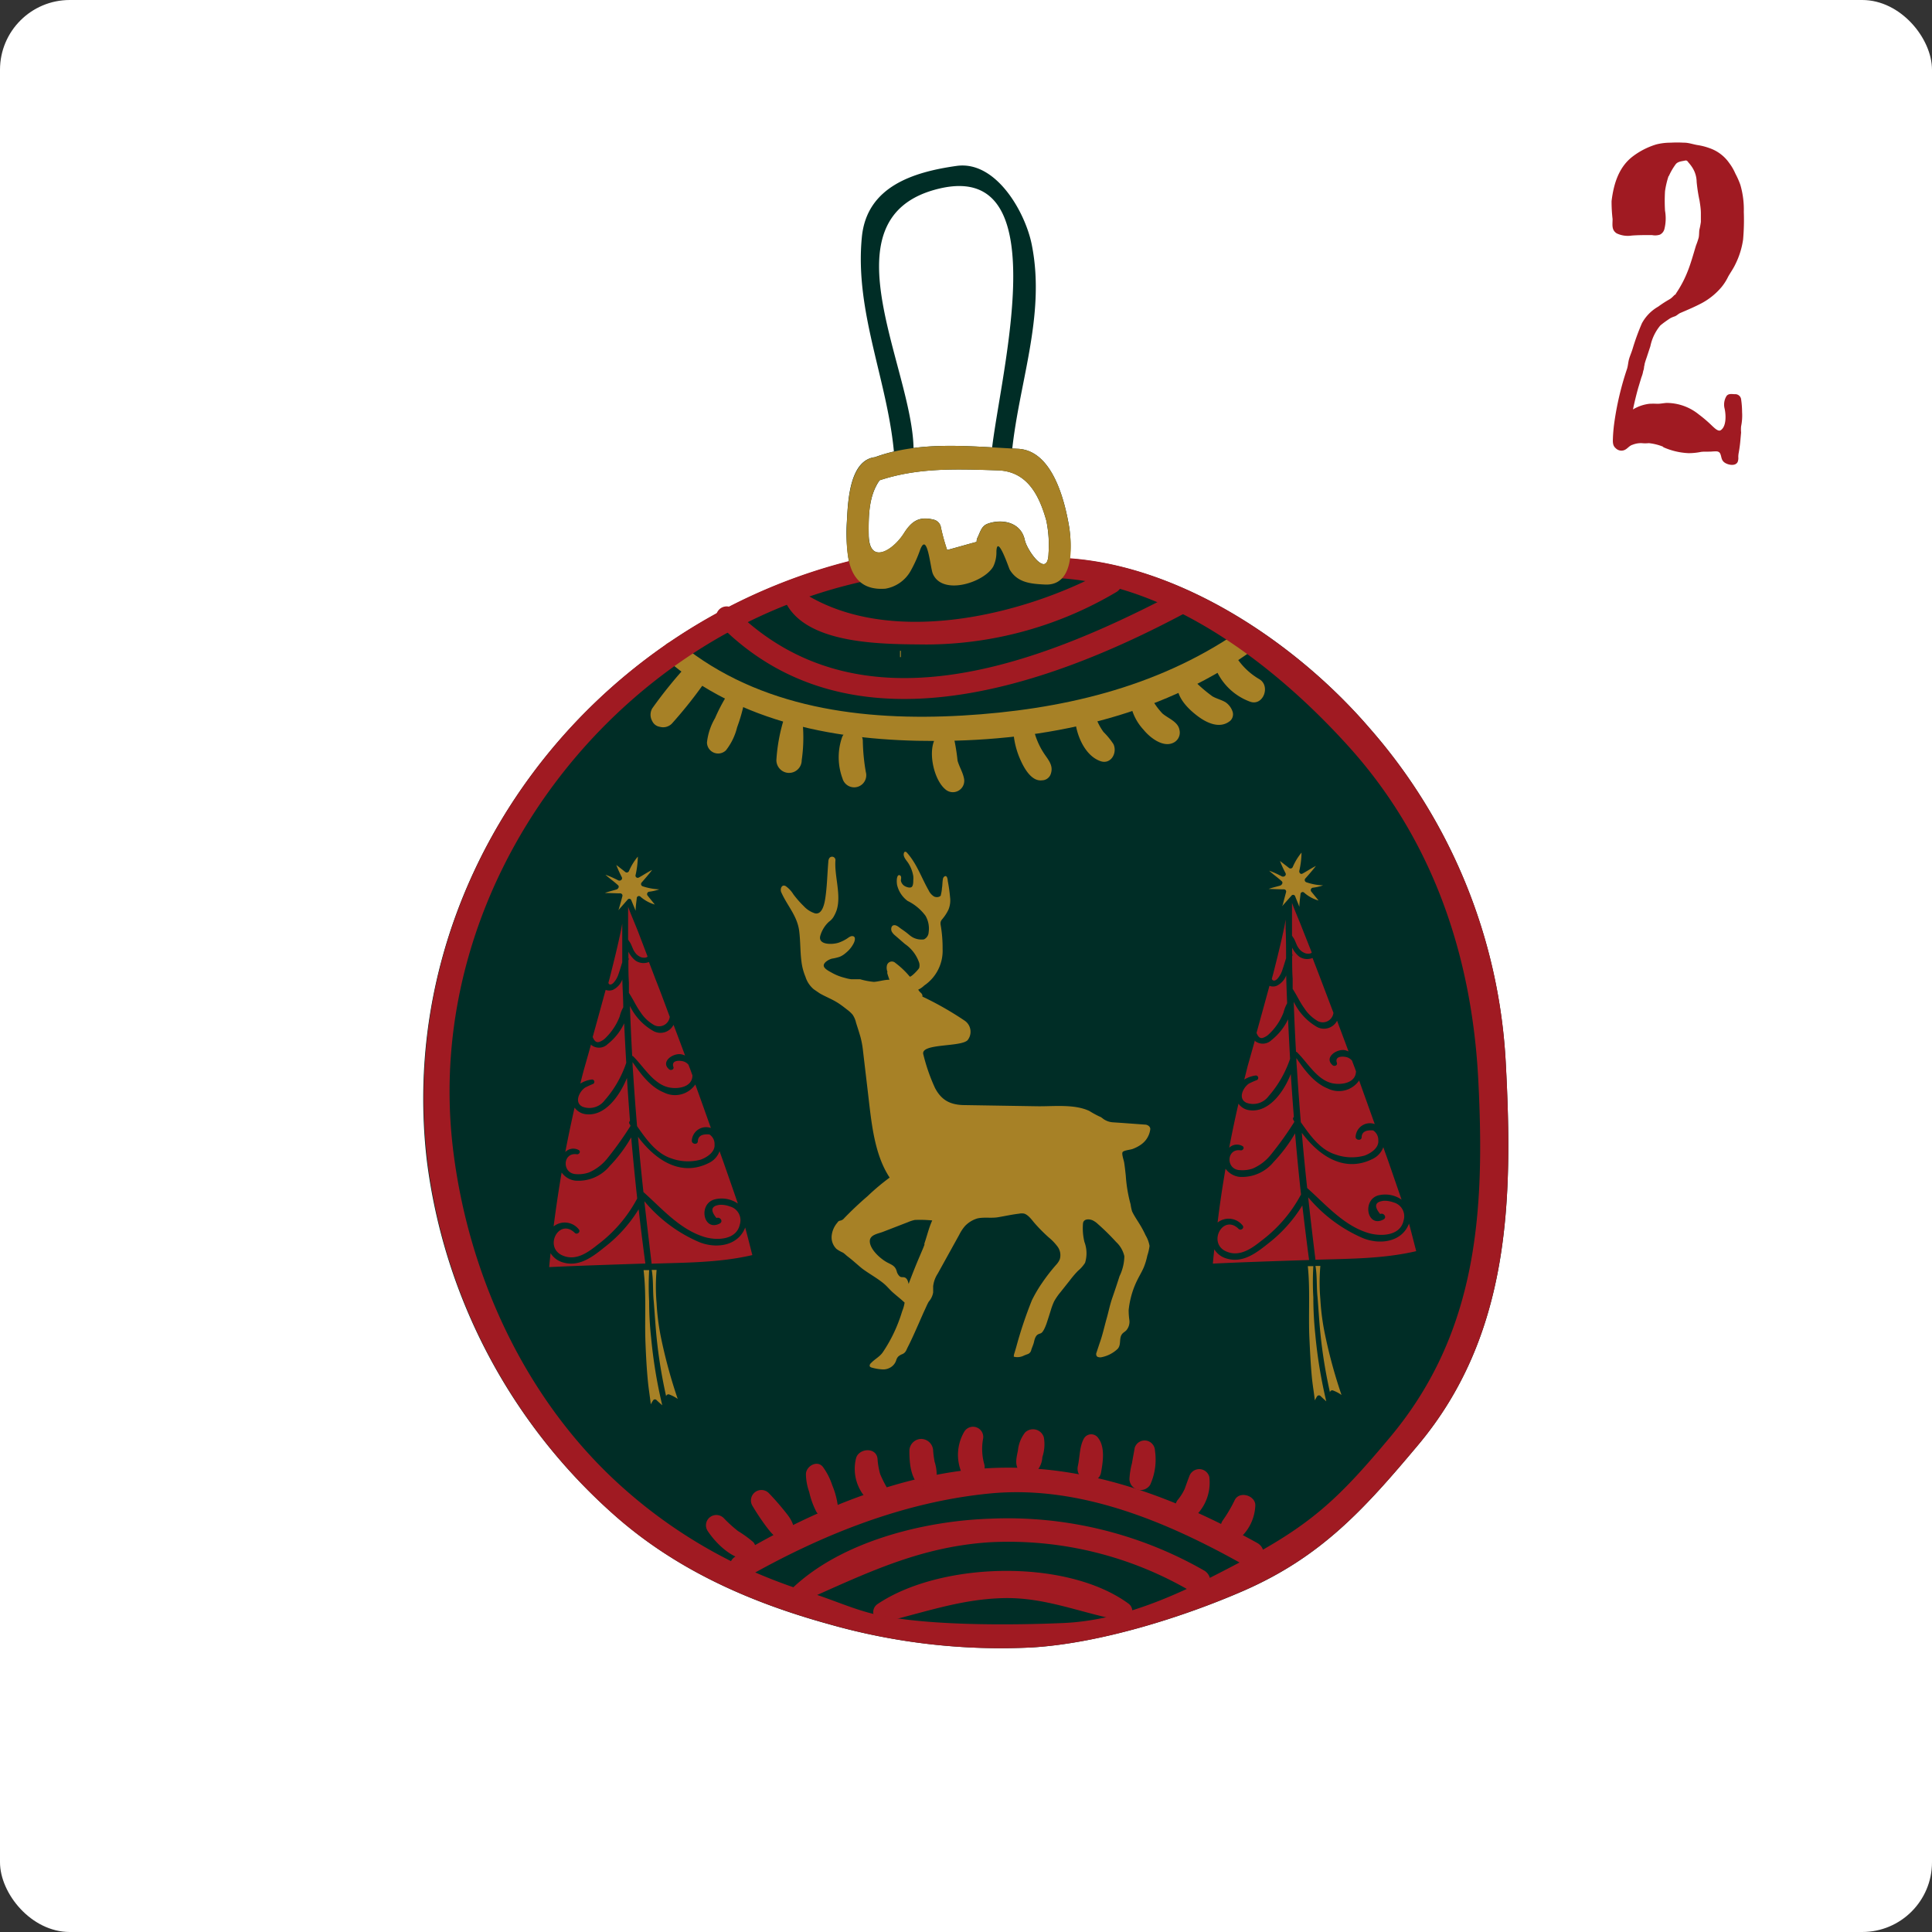 <svg xmlns="http://www.w3.org/2000/svg" viewBox="0 0 270 270"><rect x="0" y="0" width="270" height="270" fill="#333333" stroke="none"/><defs><style>.cls-1{fill:#fff;}.cls-2{fill:#a01a22;}.cls-3{fill:#002d26;}.cls-4{fill:#a78126;}</style></defs><g id="Capa_2" data-name="Capa 2"><g id="Home"><rect class="cls-1" width="270" height="270" rx="9.75"/><path class="cls-2" d="M235.37,19.94c.62,0,1.23.23,1.84.33a8.73,8.73,0,0,1,1.69.43,5.56,5.56,0,0,1,2.76,2.08,7.06,7.06,0,0,1,.86,1.48,11.16,11.16,0,0,1,.7,1.58,12.38,12.38,0,0,1,.48,3.78,31.05,31.05,0,0,1-.1,3.86,11.36,11.36,0,0,1-1.08,3.45c-.28.6-.67,1.14-1,1.72a7.25,7.25,0,0,1-.95,1.49,9.51,9.51,0,0,1-2.72,2.21c-1,.53-2,.95-3.05,1.4-.27.13-.46.35-.74.46a3.39,3.39,0,0,0-.68.29c-.46.31-.93.63-1.36,1a6.64,6.64,0,0,0-1.38,2.89L230.11,50c-.1.28-.19.56-.27.85a1.53,1.53,0,0,1-.07.36v-.09a2.33,2.33,0,0,1-.11.7v-.09a4.12,4.12,0,0,1-.27,1l-.45,1.49c-.28,1-.52,2-.73,3a5.74,5.74,0,0,1,2.29-.79,10.48,10.48,0,0,1,1.12,0c.43,0,.85-.09,1.27-.12a7.16,7.16,0,0,1,4.51,1.6,18.75,18.75,0,0,1,1.91,1.64c.23.2.79.8,1.15.58.87-.55.74-2.32.53-3.14a2.29,2.29,0,0,1,.29-1.64c.27-.37.73-.28,1.13-.26a.83.83,0,0,1,.92.76,12.62,12.62,0,0,1,.13,1.74,7.51,7.51,0,0,1-.14,2,4.8,4.8,0,0,0,0,.85l-.08.89a18.73,18.73,0,0,1-.25,1.94,3.25,3.25,0,0,0-.06.59,1.54,1.54,0,0,1-.09.7c-.32.65-1.4.41-1.86.06s-.38-.82-.58-1.23-.67-.3-1-.3c-.55.06-1.12,0-1.66.06a8.76,8.76,0,0,1-1.76.18,9.72,9.72,0,0,1-3.63-.88l.13,0a7.53,7.53,0,0,0-2.05-.52,4.91,4.91,0,0,1-1,0,3.2,3.2,0,0,0-1.29.23c-.43.12-.69.54-1.09.72a1.11,1.11,0,0,1-1.25-.24c-.45-.37-.41-.91-.39-1.46s.08-1.26.16-1.88a41.62,41.62,0,0,1,1.8-7.72c.14-.42.16-.88.27-1.32s.37-1,.54-1.58a31.91,31.91,0,0,1,1.28-3.5,5.94,5.94,0,0,1,2.28-2.33,15.6,15.6,0,0,1,1.54-1,2.24,2.24,0,0,0,.46-.35l.25-.25.22-.16,0-.06A15.34,15.34,0,0,0,235.82,38c.45-1.09.83-2.48,1.2-3.69a10.76,10.76,0,0,0,.37-1.09c.08-.36.05-.75.1-1.11a10.65,10.65,0,0,0,.21-1.1q0-.6,0-1.2c0-.6-.1-1.23-.19-1.79a22.49,22.49,0,0,1-.4-2.59,3.8,3.8,0,0,0-.54-1.91,4.79,4.79,0,0,0-.57-.77c-.19-.24-.24-.38-.56-.3s-.92.1-1.24.48a8.67,8.67,0,0,0-1,1.73l0-.1a12.22,12.22,0,0,0-.51,2.15,22.75,22.75,0,0,0,0,2.74,6.18,6.18,0,0,1-.09,2.57,1.2,1.2,0,0,1-.62.77,2.13,2.13,0,0,1-1.12.06c-1,0-1.89,0-2.83.07a3.6,3.6,0,0,1-2.1-.31c-.74-.48-.57-1.2-.57-2a20.88,20.88,0,0,1-.14-2.51c.29-2.39,1-4.77,3-6.27a10.44,10.44,0,0,1,3.26-1.65,8.11,8.11,0,0,1,2-.24,15.66,15.66,0,0,1,1.81,0Z"/><path class="cls-3" d="M210.43,148.56a77,77,0,0,0-19.11-46.89c-10-11.62-26-22.48-41.82-23.6a16.53,16.53,0,0,0-.09-4.49c-.63-3.68-2.34-10.63-7.14-10.86-6.64-.31-13.64-1.17-20,1.17-3.41.4-3.76,5.74-3.9,8.7a23.58,23.58,0,0,0,.27,5.88c-37.24,9.47-63.45,45-59,83.64A79.27,79.27,0,0,0,85.82,211.7c8.62,7.67,19,12.25,30.07,15.3a87.88,87.88,0,0,0,28.36,3.23c9.47-.58,21.09-4.22,29.61-7.94,10.73-4.71,16.7-11.26,24.23-20.24C211.06,186.66,211.47,167.72,210.43,148.56Zm-87.5-81.44c5.43-1.8,10.82-1.57,16.52-1.39,4.12.13,5.78,3.5,6.77,7a17.23,17.23,0,0,1,.32,4.58c-.09,3.72-3-.36-3.32-1.84-.54-2.52-3.19-3-5.17-2.29-.85.31-1,1-1.39,1.84a1.34,1.34,0,0,0-.18.71c-1.39.36-2.73.77-4.12,1.13a27.12,27.12,0,0,1-.9-3.32,1.35,1.35,0,0,0-.9-.9c-2.06-.54-3.14.13-4.26,1.93-1.53,2.38-4.85,4.44-4.89.13C121.36,72.1,121.41,69.27,122.93,67.12Z"/><path class="cls-4" d="M158,168.3a20.08,20.08,0,0,1-.67-4c-.07-.62-.13-1.24-.23-1.85-.05-.32-.39-1.23-.2-1.46s1.08-.31,1.35-.41a5.07,5.07,0,0,0,1.16-.59,3.08,3.08,0,0,0,1.34-2.15c.05-.38-.35-.65-.67-.67l-3.15-.23-1.47-.1a2.63,2.63,0,0,1-1.05-.33c-.3-.16-.45-.38-.79-.49a14.21,14.21,0,0,1-1.38-.76c-2.12-1-5.05-.62-7.32-.66l-10-.16c-2,0-3.31-.59-4.26-2.41a26,26,0,0,1-1.62-4.66c-.48-1.6,5.2-1,6.18-2a1.88,1.88,0,0,0-.45-2.76,45.31,45.31,0,0,0-5.87-3.34.49.49,0,0,0,0-.21l0,0a.77.77,0,0,0-.28-.37l-.11-.12a2.48,2.48,0,0,1-.19-.26,3.17,3.17,0,0,0,.85-.59,5.86,5.86,0,0,0,2.56-5.1,18.66,18.66,0,0,0-.27-3.34,1.14,1.14,0,0,1,0-.45,1,1,0,0,1,.19-.34,6.12,6.12,0,0,0,.9-1.37,3.41,3.41,0,0,0,.22-1.76,21.37,21.37,0,0,0-.32-2.25c0-.16-.06-.55-.22-.65s-.4.12-.44.31c-.1.45-.07.91-.15,1.35a4.9,4.9,0,0,1-.15.92l0,.08c-.17.3-.68.3-.95.17a2,2,0,0,1-.77-.88c-1-1.75-1.63-3.68-3-5.22-.08-.1-.21-.2-.33-.14a.2.2,0,0,0-.1.12c-.22.54.37,1.08.62,1.49a4.77,4.77,0,0,1,.67,1.77,3.13,3.13,0,0,1,0,.61c0,.23,0,.77-.24.93s-.7,0-.92-.12a1.14,1.14,0,0,1-.57-.77c0-.22.13-.59-.11-.74a.23.23,0,0,0-.26,0c-.26.23-.22,1-.16,1.33a3.88,3.88,0,0,0,1.46,2.23,6.86,6.86,0,0,1,2.51,2.08,3.55,3.55,0,0,1,.44,2.3,1.15,1.15,0,0,1-.66,1,2.58,2.58,0,0,1-1.54-.27,3.44,3.44,0,0,1-.55-.39,10.56,10.56,0,0,0-1-.75c-.31-.2-.71-.63-1.11-.57s-.44.61-.29.9a1.87,1.87,0,0,0,.47.54l1.36,1.18a5.22,5.22,0,0,1,2,2.64,1.38,1.38,0,0,1,0,.7c-.06.2-1.2,1.39-1.33,1.21a11.75,11.75,0,0,0-2-1.9.71.71,0,0,0-1.17.31,1.49,1.49,0,0,0,.06.92.45.45,0,0,0,0,.28c.08.28.18.56.28.84-.75,0-1.44.25-2.17.3a10,10,0,0,1-1.93-.37c-.41,0-.83,0-1.24,0a5.31,5.31,0,0,1-.88-.19,7.14,7.14,0,0,1-1.78-.69c-.36-.21-1.13-.56-1.18-1s.68-.88,1.15-1a6.66,6.66,0,0,0,1.09-.26,3,3,0,0,0,.83-.53,4.09,4.09,0,0,0,1.15-1.43c.15-.35.31-1-.36-.92a1.35,1.35,0,0,0-.46.24,5.42,5.42,0,0,1-1.29.66c-.81.29-3,.39-2.58-1a4.3,4.3,0,0,1,1.19-1.91,2.37,2.37,0,0,0,.62-.64,5.11,5.11,0,0,0,.47-1c.66-2.12-.33-4.72-.18-6.91a.47.47,0,0,0-.9-.25,1,1,0,0,0-.09.42c-.15,1.74-.17,3.48-.44,5.2-.11.68-.42,2.23-1.43,2a3.63,3.63,0,0,1-1.56-1,14.27,14.27,0,0,1-1.45-1.65,3.91,3.91,0,0,0-1.07-1.15c-.58-.32-.82.42-.63.85.84,1.9,2.24,3.29,2.51,5.43.18,1.43.13,2.87.32,4.3a7.82,7.82,0,0,0,.55,2.07,3.73,3.73,0,0,0,1.16,1.76l.54.37.31.21c.78.45,1.62.77,2.39,1.24.48.29.93.64,1.39,1a4.63,4.63,0,0,1,.8.73,3.23,3.23,0,0,1,.48,1.11c.21.67.43,1.34.62,2a12.54,12.54,0,0,1,.35,1.89c.24,2.06.49,4.13.73,6.2.46,3.89.85,8.32,3,11.57a31.28,31.28,0,0,0-3.08,2.59q-1.69,1.45-3.25,3.06a1,1,0,0,1-.47.34,2.13,2.13,0,0,0-.27.07.52.52,0,0,0-.22.22,3.29,3.29,0,0,0-.82,1.94,2.26,2.26,0,0,0,.69,1.76,5,5,0,0,0,.9.51c.24.16.46.39.7.57.7.53,1.34,1.14,2,1.67,1,.74,2.07,1.31,3,2.08.45.37.8.82,1.22,1.2s1.15.95,1.69,1.46a4.9,4.9,0,0,1-.32,1.15c-.13.41-.26.83-.41,1.23a20.6,20.6,0,0,1-2.33,4.58c-.44.63-1.13.94-1.66,1.52a.43.43,0,0,0-.16.36c0,.15.2.22.35.26a6.68,6.68,0,0,0,1.54.24,2,2,0,0,0,1.14-.36,1.78,1.78,0,0,0,.7-1,1.5,1.5,0,0,1,.23-.41,1.83,1.83,0,0,1,.63-.38c.47-.22.53-.58.75-1,.57-1.12,1.07-2.27,1.58-3.42.26-.6.52-1.19.79-1.78.18-.37.34-.78.55-1.13a2.59,2.59,0,0,0,.61-1.28c0-.29,0-.58,0-.87a4.08,4.08,0,0,1,.64-1.76l3-5.42a5.84,5.84,0,0,1,.8-1.22,3.92,3.92,0,0,1,1.77-1.08c.94-.2,1.91,0,2.86-.16s1.94-.38,2.95-.5a1.74,1.74,0,0,1,.72,0c.62.21,1.1.95,1.51,1.41a22.59,22.59,0,0,0,1.89,1.9,7.28,7.28,0,0,1,1.27,1.33,2,2,0,0,1,.28,1.75,2.55,2.55,0,0,1-.46.71,25.83,25.83,0,0,0-2,2.57,19.31,19.31,0,0,0-1.43,2.43,58.37,58.37,0,0,0-2.2,6.58l-.24.81a1.43,1.43,0,0,0-.09.5,2,2,0,0,0,1.44-.17l.41-.16a.78.78,0,0,0,.59-.61c.11-.37.29-.72.38-1.11s.21-.89.59-1.08c.12-.07.26-.09.38-.15.34-.16.66-1,.78-1.34.22-.66.43-1.32.64-2a8.92,8.92,0,0,1,.43-1.12,8.31,8.31,0,0,1,.87-1.26l1.31-1.65a14.42,14.42,0,0,1,1.14-1.34,4.85,4.85,0,0,0,1-1.13,4.51,4.51,0,0,0-.09-2.92,8.09,8.09,0,0,1-.2-2.59c.08-.64.82-.65,1.34-.43a2.9,2.9,0,0,1,.73.51,31.8,31.8,0,0,1,2.55,2.51,3.87,3.87,0,0,1,1.16,2,6.61,6.61,0,0,1-.67,2.78c-.32,1-.65,2-1,3s-.54,2-.81,2.94c-.33,1.18-.58,2.35-1,3.5l-.45,1.36a.58.58,0,0,0,0,.18.37.37,0,0,0,.31.34,1,1,0,0,0,.49,0,4.55,4.55,0,0,0,2.19-1.15c.53-.58.18-1.41.57-2,.15-.25.44-.38.64-.59a1.85,1.85,0,0,0,.44-1.37,10.11,10.11,0,0,1-.11-1.45,11.86,11.86,0,0,1,.24-1.47,12,12,0,0,1,1-2.8c.29-.58.63-1.14.88-1.73a9.53,9.53,0,0,0,.49-1.63,7.13,7.13,0,0,0,.31-1.35,4.29,4.29,0,0,0-.55-1.48,13.79,13.79,0,0,0-.75-1.42c-.38-.64-.82-1.25-1.14-1.93A6.78,6.78,0,0,1,158,168.3Zm-28.81,5.53,0,.13c-.19.52-.41,1-.63,1.53-.57,1.31-1.08,2.62-1.58,3.94-.08-.37-.21-.8-.57-.91-.18-.06-.39,0-.57-.08s-.44-.43-.51-.73c-.19-.71-.54-.88-1.18-1.2-1-.48-2.5-1.81-2.59-2.94-.09-1,1.1-1.14,1.81-1.41l3.54-1.37a5,5,0,0,1,.93-.3,16.66,16.66,0,0,1,2.44.07C129.79,171.64,129.55,172.74,129.17,173.83Z"/><path class="cls-3" d="M131.33,26.34c17.18-4,7.76,28.29,7.16,37.87a19.58,19.58,0,0,1,2.86-.34c.87-10,4.88-19.61,2.83-29.73-.91-4.51-5-11.75-10.52-10.95-6,.85-12.5,2.86-13.21,9.9C119.39,43.75,124.24,53.52,125,64a1.32,1.32,0,0,0,2.63,0C128.55,52.91,114.15,30.36,131.33,26.34Z"/><path class="cls-4" d="M86.54,126.83c0,.09-.07.22-.12.37l1.33-1.52a.3.3,0,0,1,.46.09c.21.51.41,1,.62,1.51,0-.59.1-1.19.16-1.78a.3.3,0,0,1,.52-.18,5.21,5.21,0,0,0,2,1.09l-1-1.24a.34.34,0,0,1,.19-.55,6.86,6.86,0,0,0,1.44-.33,8.48,8.48,0,0,1-2.33-.43.33.33,0,0,1-.11-.56c.49-.57,1-1.14,1.44-1.73-.65.32-1.29.76-1.87,1.07a.31.31,0,0,1-.44-.38,13,13,0,0,0,.31-2.55,8.1,8.1,0,0,0-1.23,2,.34.34,0,0,1-.5.17c-.43-.34-.86-.68-1.28-1a15,15,0,0,0,.76,1.69c.18.34-.22.61-.51.45a15.36,15.36,0,0,0-1.77-.78c.56.52,1.19.94,1.77,1.48.21.2,0,.51-.2.58s-1,.26-1.65.49l2,.06a.29.29,0,0,1,.14,0,.31.31,0,0,1,.31.39C86.85,125.74,86.7,126.29,86.54,126.83Z"/><path class="cls-4" d="M91.77,187a69.55,69.55,0,0,0,1.33,8.15.09.09,0,0,0,0-.05.33.33,0,0,1,.4-.23,5.16,5.16,0,0,1,1.21.63,71.39,71.39,0,0,1-2.37-8.74,32.87,32.87,0,0,1-.58-4.64,26.75,26.75,0,0,1,0-4.65h0l-.68,0c.25,1.44.13,2.93.28,4.37C91.5,183.58,91.6,185.29,91.77,187Z"/><path class="cls-2" d="M80.92,171.85c.24.35-.3.74-.59.45-2.16-2.13-4.35,1.92-1.79,3.12,1.85.86,3.53-.31,4.94-1.44a19.53,19.53,0,0,0,5.57-6.49l0,0c-.31-2.85-.59-5.69-.84-8.54a20.21,20.21,0,0,1-3,4A5.67,5.67,0,0,1,80.43,165a2.74,2.74,0,0,1-1.94-1.14q-.64,3.75-1.12,7.53A2.5,2.5,0,0,1,80.92,171.85Z"/><path class="cls-2" d="M80.86,160.71c.36.2.09.65-.25.6-2-.3-2.12,2.73-.06,2.78a4.45,4.45,0,0,0,1.74-.23,6.69,6.69,0,0,0,2.56-1.94,48.24,48.24,0,0,0,3.25-4.55v-.11l-.13-.2a.31.31,0,0,1,.07-.41c-.15-2-.3-4-.42-6-1.05,2.55-3.09,5.4-5.75,5.06a2.23,2.23,0,0,1-1.57-.92Q79.6,157.87,79,161A1.56,1.56,0,0,1,80.86,160.71Z"/><path class="cls-2" d="M81.76,152c-.83.57-1.56,2.13-.31,2.68a2.67,2.67,0,0,0,3.07-.93,15.25,15.25,0,0,0,3-5.22c-.11-1.84-.21-3.68-.29-5.52a8.1,8.1,0,0,1-2.3,2.9,1.73,1.73,0,0,1-2.2.2c-.06,0-.09-.1-.14-.14-.32,1.18-.66,2.36-1,3.55-.17.63-.33,1.27-.49,1.91a4,4,0,0,1,1.63-.57.33.33,0,0,1,.16.62A12.36,12.36,0,0,0,81.76,152Z"/><path class="cls-2" d="M89.25,169a19.61,19.61,0,0,1-4.79,5.32c-1.72,1.39-3.62,2.83-5.93,2.06a3,3,0,0,1-1.59-1.25c-.06.65-.14,1.3-.19,1.95,4.47-.21,9-.35,13.44-.5,0,0,0,0,0,0Q89.68,172.78,89.25,169Z"/><path class="cls-2" d="M104.14,171.55c-1,2.63-4.15,3-6.51,2a20.48,20.48,0,0,1-7.58-5.68c.32,2.87.66,5.73,1,8.59a.65.65,0,0,1,0,.14h.09c4.67-.15,9.4-.13,14-1.2C104.8,174.09,104.49,172.81,104.14,171.55Z"/><path class="cls-2" d="M89.16,158.87q.34,3.87.76,7.72c2.56,2.28,5.06,5.2,8.47,6.26,1.65.52,4.51.52,5-1.72a2,2,0,0,0-1.4-2.53,3.6,3.6,0,0,0-1.34-.23c-1.25.13-1.43.75-.52,1.85.51-.22,1,.49.45.77-2.25,1.18-3.05-2.67-.76-3.36a4,4,0,0,1,3.3.57c-.61-1.77-1.23-3.55-1.85-5.32-.23-.67-.47-1.32-.71-2a2.93,2.93,0,0,1-1.42,1.61C95.08,164.58,91.5,162,89.16,158.87Z"/><path class="cls-2" d="M92.79,152.68c-1.91-.77-3.23-2.57-4.39-4.25,0,.61.06,1.21.1,1.82q.23,3.57.53,7.13c1.25,1.79,2.66,3.81,4.77,4.5a6.8,6.8,0,0,0,4.16.17c.84-.32,2-1.05,1.9-2.13a1.58,1.58,0,0,0-.72-1.38c-1.07-.09-1.61.24-1.62,1-.07.48-.85.36-.84-.12a2,2,0,0,1,2.67-1.78c-.72-2-1.44-4.06-2.18-6.08A3.45,3.45,0,0,1,92.79,152.68Z"/><path class="cls-2" d="M91.3,144.08a8.06,8.06,0,0,1-3.27-3.5c.09,2.33.19,4.66.32,7,0,0,.07,0,.09,0,1.49,1.43,2.83,3.89,5,4.38,1.27.28,3.32,0,3.33-1.67l-.18-.5c-.12-.34-.25-.68-.38-1a1.56,1.56,0,0,0-.54-.4c-.52-.22-1.92-.31-1.56.71.13.36-.35.55-.6.34-1.28-1.08.64-2.38,1.79-2.08a2.54,2.54,0,0,1,.44.15c-.53-1.43-1.07-2.86-1.61-4.29A2.05,2.05,0,0,1,91.3,144.08Z"/><path class="cls-2" d="M85.78,137.3a3.3,3.3,0,0,0,.64-1.12c.2-.56.36-1.13.54-1.69,0-1.4,0-2.79,0-4.18,0-.4,0-.82,0-1.24-.06.34-.12.68-.19,1-.45,2.19-1,4.36-1.54,6.51-.06.25-.14.5-.2.75C85.06,137.66,85.44,137.7,85.78,137.3Z"/><path class="cls-2" d="M87.88,131.49c.36.38.5,1.1.8,1.52a1.91,1.91,0,0,0,.95.78c.27.07.69.1.87-.11l-1.27-3.33c-.46-1.19-1-2.4-1.45-3.62,0,1.38,0,2.79,0,4.12,0,.16,0,.32,0,.48A.21.21,0,0,1,87.88,131.49Z"/><path class="cls-2" d="M88.82,134.25a3.53,3.53,0,0,1-1-1.26c0,.29,0,.58,0,.88a.29.29,0,0,1,0,.32h0c0,1.05,0,2.09.07,3.13,0,.48,0,1,0,1.44.59.87,1,1.84,1.62,2.69a5.4,5.4,0,0,0,1.73,1.7,1.5,1.5,0,0,0,2.36-1.05c-.66-1.76-1.3-3.52-2-5.27-.3-.8-.61-1.6-.91-2.39A2,2,0,0,1,88.82,134.25Z"/><path class="cls-2" d="M83.83,145.58a2.31,2.31,0,0,0,.79-.52,8.5,8.5,0,0,0,1.15-1.39,8.18,8.18,0,0,0,.83-1.61,4.74,4.74,0,0,1,.5-1.28l0,0c0-1.3-.1-2.6-.13-3.9a2.6,2.6,0,0,1-1.33,1.46,1.46,1.46,0,0,1-1,0c-.6,2.19-1.2,4.39-1.81,6.58C83,145.35,83.28,145.81,83.83,145.58Z"/><path class="cls-4" d="M90.21,187.74c.07,1.74.16,3.49.33,5.23.1,1.09.29,2.19.41,3.29a4.37,4.37,0,0,1,.32-.55.3.3,0,0,1,.47-.06c.26.26.54.5.81.74A67.8,67.8,0,0,1,91,187a46.33,46.33,0,0,1-.28-5.14,39.63,39.63,0,0,1,0-4.36l-.78,0C90.35,180.88,90.07,184.37,90.21,187.74Z"/><path class="cls-4" d="M179.31,126.27c0,.1-.08.23-.13.37l1.34-1.51a.3.3,0,0,1,.46.08c.2.51.41,1,.61,1.52,0-.6.1-1.19.16-1.79a.3.3,0,0,1,.52-.18,5.12,5.12,0,0,0,2,1.09l-1-1.23a.34.34,0,0,1,.18-.56,7,7,0,0,0,1.45-.33,8.06,8.06,0,0,1-2.33-.43.33.33,0,0,1-.12-.56c.5-.56,1-1.14,1.45-1.72-.65.32-1.3.76-1.88,1.07-.26.14-.49-.13-.44-.39a12.26,12.26,0,0,0,.31-2.55,8.38,8.38,0,0,0-1.22,2,.34.34,0,0,1-.5.17l-1.29-1a15.11,15.11,0,0,0,.77,1.69c.17.34-.22.61-.52.46a13.75,13.75,0,0,0-1.76-.79c.55.52,1.18.94,1.76,1.48.22.21,0,.51-.19.59s-1,.25-1.65.48l2,.06a.32.32,0,0,1,.14,0,.3.3,0,0,1,.3.39Z"/><path class="cls-4" d="M184.54,186.45a68.17,68.17,0,0,0,1.33,8.15.13.13,0,0,1,0-.06.32.32,0,0,1,.39-.23,5.07,5.07,0,0,1,1.22.64,70.26,70.26,0,0,1-2.37-8.75,32.89,32.89,0,0,1-.59-4.64,26.63,26.63,0,0,1,0-4.64h0l-.68,0c.25,1.43.13,2.92.29,4.37C184.27,183,184.36,184.73,184.54,186.45Z"/><path class="cls-2" d="M173.68,171.29c.25.36-.29.74-.58.45-2.16-2.13-4.36,1.92-1.8,3.12,1.85.86,3.54-.31,4.95-1.44a19.65,19.65,0,0,0,5.57-6.49s0,0,0,0q-.47-4.26-.83-8.54a21.4,21.4,0,0,1-3,4,5.7,5.7,0,0,1-4.77,2.08,2.83,2.83,0,0,1-1.95-1.14q-.65,3.75-1.11,7.52A2.49,2.49,0,0,1,173.68,171.29Z"/><path class="cls-2" d="M173.63,160.16c.35.19.09.65-.25.6-2-.31-2.12,2.73-.06,2.77a4.46,4.46,0,0,0,1.74-.22,6.51,6.51,0,0,0,2.55-1.95,46.59,46.59,0,0,0,3.26-4.55s0-.07,0-.1l-.12-.2a.3.3,0,0,1,.07-.41c-.16-2-.3-4-.43-6-1,2.55-3.09,5.4-5.74,5.06a2.21,2.21,0,0,1-1.57-.92c-.47,2-.9,4.1-1.3,6.16A1.56,1.56,0,0,1,173.63,160.16Z"/><path class="cls-2" d="M174.53,151.44c-.83.57-1.57,2.13-.32,2.68a2.69,2.69,0,0,0,3.08-.93,15.39,15.39,0,0,0,3-5.22c-.1-1.84-.2-3.68-.28-5.52a8.23,8.23,0,0,1-2.31,2.9,1.75,1.75,0,0,1-2.2.21c-.05,0-.08-.1-.13-.15-.33,1.18-.66,2.36-1,3.55l-.48,1.91a4,4,0,0,1,1.62-.57.34.34,0,0,1,.17.63A11.32,11.32,0,0,0,174.53,151.44Z"/><path class="cls-2" d="M182,168.46a19.76,19.76,0,0,1-4.78,5.33c-1.73,1.38-3.62,2.82-5.94,2.05a2.93,2.93,0,0,1-1.58-1.25c-.07.65-.14,1.3-.2,2,4.48-.21,9-.36,13.44-.5,0,0,0,0,0-.06C182.6,173.49,182.3,171,182,168.46Z"/><path class="cls-2" d="M196.91,171c-1,2.63-4.15,3-6.51,2a20.59,20.59,0,0,1-7.58-5.68c.31,2.86.65,5.72,1,8.58a.76.76,0,0,1,0,.15h.1c4.66-.15,9.4-.12,14-1.2C197.57,173.53,197.26,172.26,196.91,171Z"/><path class="cls-2" d="M181.93,158.31q.33,3.87.75,7.72c2.57,2.28,5.07,5.21,8.47,6.26,1.66.52,4.52.52,5-1.71a2,2,0,0,0-1.4-2.54,3.64,3.64,0,0,0-1.34-.23c-1.26.13-1.43.75-.53,1.85.52-.22,1,.49.45.77-2.25,1.19-3-2.67-.76-3.36a4,4,0,0,1,3.3.58q-.92-2.67-1.84-5.33c-.23-.66-.48-1.32-.71-2a2.91,2.91,0,0,1-1.43,1.61C187.85,164,184.27,161.46,181.93,158.31Z"/><path class="cls-2" d="M185.56,152.12c-1.91-.77-3.24-2.56-4.39-4.25,0,.61.06,1.22.1,1.83.15,2.37.33,4.75.52,7.13,1.26,1.78,2.66,3.81,4.78,4.49a6.78,6.78,0,0,0,4.15.17c.85-.32,2-1.05,1.9-2.13a1.58,1.58,0,0,0-.72-1.38c-1.07-.09-1.61.24-1.61,1-.07.48-.86.36-.84-.11a2,2,0,0,1,2.67-1.78L189.94,151A3.45,3.45,0,0,1,185.56,152.12Z"/><path class="cls-2" d="M184.07,143.53A8.14,8.14,0,0,1,180.8,140q.12,3.49.32,7l.09,0c1.48,1.43,2.82,3.9,4.95,4.38,1.27.28,3.32,0,3.34-1.67l-.18-.5c-.13-.34-.26-.68-.38-1a1.81,1.81,0,0,0-.54-.4c-.52-.22-1.93-.31-1.57.71.13.37-.35.56-.59.35-1.29-1.09.64-2.38,1.79-2.09a3.75,3.75,0,0,1,.43.16c-.53-1.44-1.07-2.86-1.6-4.29A2.07,2.07,0,0,1,184.07,143.53Z"/><path class="cls-2" d="M178.55,136.75a3.41,3.41,0,0,0,.64-1.13c.19-.56.36-1.13.54-1.69,0-1.39,0-2.79-.06-4.18,0-.4,0-.82,0-1.23-.06.33-.11.67-.18,1-.45,2.18-1,4.35-1.54,6.5l-.21.76C177.83,137.11,178.2,137.15,178.55,136.75Z"/><path class="cls-2" d="M180.65,130.93c.36.38.49,1.11.8,1.52a1.91,1.91,0,0,0,1,.78c.26.07.69.1.87-.11L182,129.79c-.45-1.19-1-2.4-1.44-3.61,0,1.38,0,2.78,0,4.11,0,.16,0,.33,0,.49A.19.19,0,0,1,180.65,130.93Z"/><path class="cls-2" d="M181.58,133.7a3.53,3.53,0,0,1-1-1.27c0,.29,0,.59,0,.88a.31.31,0,0,1,0,.32h0c0,1.05,0,2.09.07,3.13,0,.48,0,1,0,1.44.58.87,1,1.84,1.62,2.69a5.54,5.54,0,0,0,1.73,1.71,1.5,1.5,0,0,0,2.35-1.06q-1-2.64-2-5.27l-.92-2.39A2,2,0,0,1,181.58,133.7Z"/><path class="cls-2" d="M176.6,145a2.18,2.18,0,0,0,.78-.52,8.08,8.08,0,0,0,2-3,5.42,5.42,0,0,1,.5-1.27s0,0,0,0c-.05-1.3-.11-2.6-.13-3.9a2.62,2.62,0,0,1-1.34,1.46,1.38,1.38,0,0,1-1,0q-.9,3.3-1.81,6.58C175.79,144.8,176.05,145.25,176.6,145Z"/><path class="cls-4" d="M183,187.18c.08,1.75.17,3.49.33,5.23.1,1.1.3,2.19.42,3.29.1-.18.19-.37.31-.55a.31.31,0,0,1,.48-.06c.26.26.53.5.81.75a66.36,66.36,0,0,1-1.54-9.39,49.16,49.16,0,0,1-.27-5.14,37.31,37.31,0,0,1,0-4.36l-.77,0C183.12,180.33,182.83,183.81,183,187.18Z"/><path class="cls-2" d="M154.4,79.82c-11.66,6.33-30.48,10.75-42.46,2.81-1.22-.8-2.63.76-1.94,1.94,3.25,5.62,13.83,5.44,19.47,5.5a52.28,52.28,0,0,0,26.61-7.37A1.67,1.67,0,0,0,154.4,79.82Z"/><path class="cls-2" d="M163.82,83.09c-18.77,9.79-43.81,19.49-61.32,2a1.48,1.48,0,0,0-2.08,2.09c18.09,18.5,45.45,9,65-1.4C167.13,84.81,165.58,82.17,163.82,83.09Z"/><path class="cls-4" d="M125.78,91v.79c0,.07.12.07.12,0V91A.06.06,0,0,0,125.78,91Z"/><path class="cls-4" d="M172.92,88.38C161.49,96.16,148.14,99.2,134.5,100c-13.85.79-28.32-1-39.39-10-1.44-1.18-3.53.84-2.08,2.09,10.42,9,24.2,11.48,37.62,11.46,15.44,0,31.14-3.36,43.91-12.33C176.25,90,174.66,87.2,172.92,88.38Z"/><path class="cls-4" d="M96,93a62.93,62.93,0,0,0-4.85,6,1.78,1.78,0,0,0,0,1.77,1.4,1.4,0,0,0,1.05.8,1.72,1.72,0,0,0,1.7-.45,62.49,62.49,0,0,0,4.75-6C99.65,93.45,97.28,91.68,96,93Z"/><path class="cls-4" d="M101.62,97.13a24.18,24.18,0,0,0-1.69,3.23,8.55,8.55,0,0,0-1.13,3.4,1.56,1.56,0,0,0,2.65,1.1,8.43,8.43,0,0,0,1.56-3.21,23.79,23.79,0,0,0,1-3.5A1.33,1.33,0,0,0,101.62,97.13Z"/><path class="cls-4" d="M112.19,101.23a1.41,1.41,0,0,0-2.75-.37,24.36,24.36,0,0,0-.94,5.38,1.79,1.79,0,0,0,1.3,1.71,1.77,1.77,0,0,0,2.24-1.71A22.12,22.12,0,0,0,112.19,101.23Z"/><path class="cls-4" d="M121,107.89a27.76,27.76,0,0,1-.42-4.37,1.5,1.5,0,0,0-2.93-.4,8.55,8.55,0,0,0,.09,5.67A1.69,1.69,0,0,0,121,107.89Z"/><path class="cls-4" d="M134.71,108.74c-.17-.84-.66-1.6-.89-2.44a29.27,29.27,0,0,0-.45-2.9,1.43,1.43,0,0,0-2.58-.34c-1.19,1.81-.32,5.85,1.29,7.22A1.59,1.59,0,0,0,134.71,108.74Z"/><path class="cls-4" d="M145.84,105.2a10.44,10.44,0,0,1-1.37-3.22c-.4-1.55-3-1.27-2.84.38a11.53,11.53,0,0,0,1,3.88c.52,1.17,1.55,3,3,2.81a1.31,1.31,0,0,0,1.25-1C147.22,106.91,146.45,106.14,145.84,105.2Z"/><path class="cls-4" d="M155.61,104a10.23,10.23,0,0,0-1.39-1.7,7.86,7.86,0,0,1-1.09-2.09,1.51,1.51,0,0,0-1.41-1.08,1.47,1.47,0,0,0-1.47,1.47c.18,2.11,1.34,5,3.54,5.77C155.25,106.88,156.18,105.22,155.61,104Z"/><path class="cls-4" d="M164.83,102c-.2-1.15-1.57-1.59-2.38-2.29a10,10,0,0,1-1.68-2.41c-.77-1.19-2.94-.83-2.83.77a7.27,7.27,0,0,0,1.87,3.91c.92,1.14,2.85,2.63,4.32,1.74A1.57,1.57,0,0,0,164.83,102Z"/><path class="cls-4" d="M172.27,99.5a2.55,2.55,0,0,0-1-1.36c-.57-.34-1.24-.49-1.82-.82A20.26,20.26,0,0,1,166.77,95a1.34,1.34,0,0,0-2.22,1.29c.27,1.57,1.65,2.91,2.87,3.82s3.08,1.82,4.52.61A1.23,1.23,0,0,0,172.27,99.5Z"/><path class="cls-4" d="M176,94.92a9.54,9.54,0,0,1-3.09-2.87,1.72,1.72,0,0,0-1.89-.77,1.68,1.68,0,0,0-1.18,2.06,8.3,8.3,0,0,0,4.83,4.71C176.52,98.75,177.61,95.88,176,94.92Z"/><path class="cls-2" d="M123.62,225.28a.06.06,0,0,0,0,.12C123.69,225.4,123.69,225.28,123.62,225.28Z"/><path class="cls-2" d="M123.62,224.17a1.18,1.18,0,0,0,0,2.35A1.18,1.18,0,0,0,123.62,224.17Z"/><path class="cls-2" d="M157.67,224.08c-8.72-6.33-26.23-5.81-35,.07a1.37,1.37,0,0,0,1.05,2.49c5.62-1.35,10.57-3.15,16.47-3.3s10.89,2.09,16.51,3.13A1.32,1.32,0,0,0,157.67,224.08Z"/><path class="cls-2" d="M168.29,219.49a55.24,55.24,0,0,0-29.93-7.25c-9.24.31-20.73,3.16-27.6,9.69-1.05,1,.28,2.37,1.44,1.86,8.84-3.91,16.27-7.63,26.16-8.26a50.39,50.39,0,0,1,28.19,6.93A1.72,1.72,0,0,0,168.29,219.49Z"/><path class="cls-2" d="M175.68,215.62c-11-6.09-22.6-10.63-35.29-10.51-13.08.12-26.61,5.82-37.65,12.44a1.65,1.65,0,0,0,1.66,2.85c10.47-5.93,21.93-10.53,34-11.69,12.55-1.2,24.78,4,35.45,10C175.89,219.91,177.72,216.75,175.68,215.62Z"/><path class="cls-2" d="M105.27,215.51a16.43,16.43,0,0,0-2.14-1.55,18.24,18.24,0,0,1-2-1.82,1.46,1.46,0,0,0-2.27.29,1.44,1.44,0,0,0,0,1.46h0c1.06,1.64,3.05,3.62,5,4A1.46,1.46,0,0,0,105.27,215.51Z"/><path class="cls-2" d="M110.07,211.71a36.92,36.92,0,0,0-2.65-3.07,1.46,1.46,0,0,0-2.29,1.76,33.89,33.89,0,0,0,2,3c.71.92,1.75,2.32,3.09,1.54S110.75,212.59,110.07,211.71Z"/><path class="cls-2" d="M116.31,207.57A9.24,9.24,0,0,0,115,205c-.8-1-2.34-.11-2.37,1a7.73,7.73,0,0,0,.46,2.51,11.2,11.2,0,0,0,1,2.77c.8,1.28,3.17.88,3-.82A11.25,11.25,0,0,0,116.31,207.57Z"/><path class="cls-2" d="M123.89,207.8A16.92,16.92,0,0,1,123,206a10.78,10.78,0,0,1-.37-2.19c-.23-1.64-2.66-1.39-3,0A6.09,6.09,0,0,0,121.7,210C123.12,211,124.52,209.11,123.89,207.8Z"/><path class="cls-2" d="M130.62,204.31a13.3,13.3,0,0,1-.21-1.56,1.7,1.7,0,0,0-1.66-1.66,1.68,1.68,0,0,0-1.66,1.66c0,1.53.13,3.32,1.08,4.55a1.54,1.54,0,0,0,1.55.41,1.65,1.65,0,0,0,1.18-1.53A5.7,5.7,0,0,0,130.62,204.31Z"/><path class="cls-2" d="M137.56,204.65a7.92,7.92,0,0,1-.19-3.49,1.43,1.43,0,0,0-2.6-1.1,6.41,6.41,0,0,0-.32,5.9C135.29,207.78,138,206.44,137.56,204.65Z"/><path class="cls-2" d="M145.88,200.88a1.58,1.58,0,0,0-2.62-.69,4.84,4.84,0,0,0-1,2.5c-.19,1-.48,1.93.13,2.81a1.5,1.5,0,0,0,2,.53,3.15,3.15,0,0,0,1.28-2.4A5.61,5.61,0,0,0,145.88,200.88Z"/><path class="cls-2" d="M153.5,201a1.18,1.18,0,0,0-2,0c-.64,1.1-.59,2.62-.86,3.85-.49,2.14,2.87,3,3.24.9C154.13,204.34,154.46,202.27,153.5,201Z"/><path class="cls-2" d="M161.41,202.75a1.47,1.47,0,0,0-1.06-1.39,1.45,1.45,0,0,0-1.78,1c-.11.7-.26,1.4-.37,2.11a10.77,10.77,0,0,0-.36,2.25,1.57,1.57,0,0,0,2.9.78A8.49,8.49,0,0,0,161.41,202.75Z"/><path class="cls-2" d="M169,206.39a1.46,1.46,0,0,0-1.41-1.08,1.49,1.49,0,0,0-1.41,1.08c-.22.55-.41,1.12-.62,1.69a7,7,0,0,1-1,1.57c-1.13,1.59,1.36,3.44,2.66,2.06A6.46,6.46,0,0,0,169,206.39Z"/><path class="cls-2" d="M172.54,209.67a20,20,0,0,1-1.71,2.89,1.73,1.73,0,0,0,.27,2.11,1.77,1.77,0,0,0,2.47,0,6.43,6.43,0,0,0,1.86-4.22C175.53,209,173.18,208.28,172.54,209.67Z"/><path class="cls-2" d="M173.87,222.27c10.72-4.71,16.67-11.23,24.24-20.24,12.94-15.38,13.34-34.29,12.33-53.45a77,77,0,0,0-19.1-46.89C180.88,89.56,164,78.3,147.59,77.93c-1.84,0-1.83,2.77,0,2.85,15.88.73,30.76,12.29,41,23.67,11.68,13,17.11,29.19,18,46.42.94,18.38-.05,35.29-12.29,49.94-7.27,8.7-11.07,12.28-21,17.51-7.12,3.76-15.62,8.11-24.71,8.5-7.18.31-19.79.44-26.88-1.36-2.81-.72-5.63-2-8.47-2.87a74.16,74.16,0,0,1-9.52-3.66,69.17,69.17,0,0,1-16.64-11c-13.59-12.09-21.7-29.71-23.8-47.61C59,123.63,85.62,88.58,121.39,81.09c2-.43,1.18-3.6-.86-3.13-38.27,8.75-65.39,44.87-60.81,84.14A79.31,79.31,0,0,0,85.8,211.7c8.65,7.67,19,12.23,30.08,15.28a87.13,87.13,0,0,0,28.36,3.25C153.73,229.66,165.34,226,173.87,222.27Z"/><path class="cls-4" d="M146.53,77.32c-.1,3.71-3-.35-3.32-1.86-.52-2.52-3.2-2.94-5.15-2.27-.86.3-1,1-1.38,1.82a1.38,1.38,0,0,0-.19.71l-4.11,1.15a29.29,29.29,0,0,1-.92-3.33,1.3,1.3,0,0,0-.9-.89c-2.07-.53-3.14.14-4.28,1.92-1.5,2.36-4.84,4.42-4.89.15,0-2.6,0-5.47,1.52-7.59,5.45-1.81,10.85-1.57,16.53-1.39,4.14.13,5.8,3.5,6.78,7A15.68,15.68,0,0,1,146.53,77.32Zm2.87-3.73c-.61-3.69-2.34-10.65-7.15-10.87-6.63-.32-13.61-1.15-19.93,1.17-3.41.4-3.8,5.74-3.94,8.69-.19,4.28-.33,10.12,5.36,9.69a5,5,0,0,0,3.51-2.46,18.35,18.35,0,0,0,1.35-3c1-2.58,1.41,2.53,1.76,3.36,1.31,3.12,7.16,1.26,8.45-1a4.56,4.56,0,0,0,.44-2.1c.11-2.54,1.75,2.34,1.85,2.52,1.1,1.87,3,2,4.92,2.1C150.13,81.9,149.85,76.31,149.4,73.59Z"/></g></g></svg>